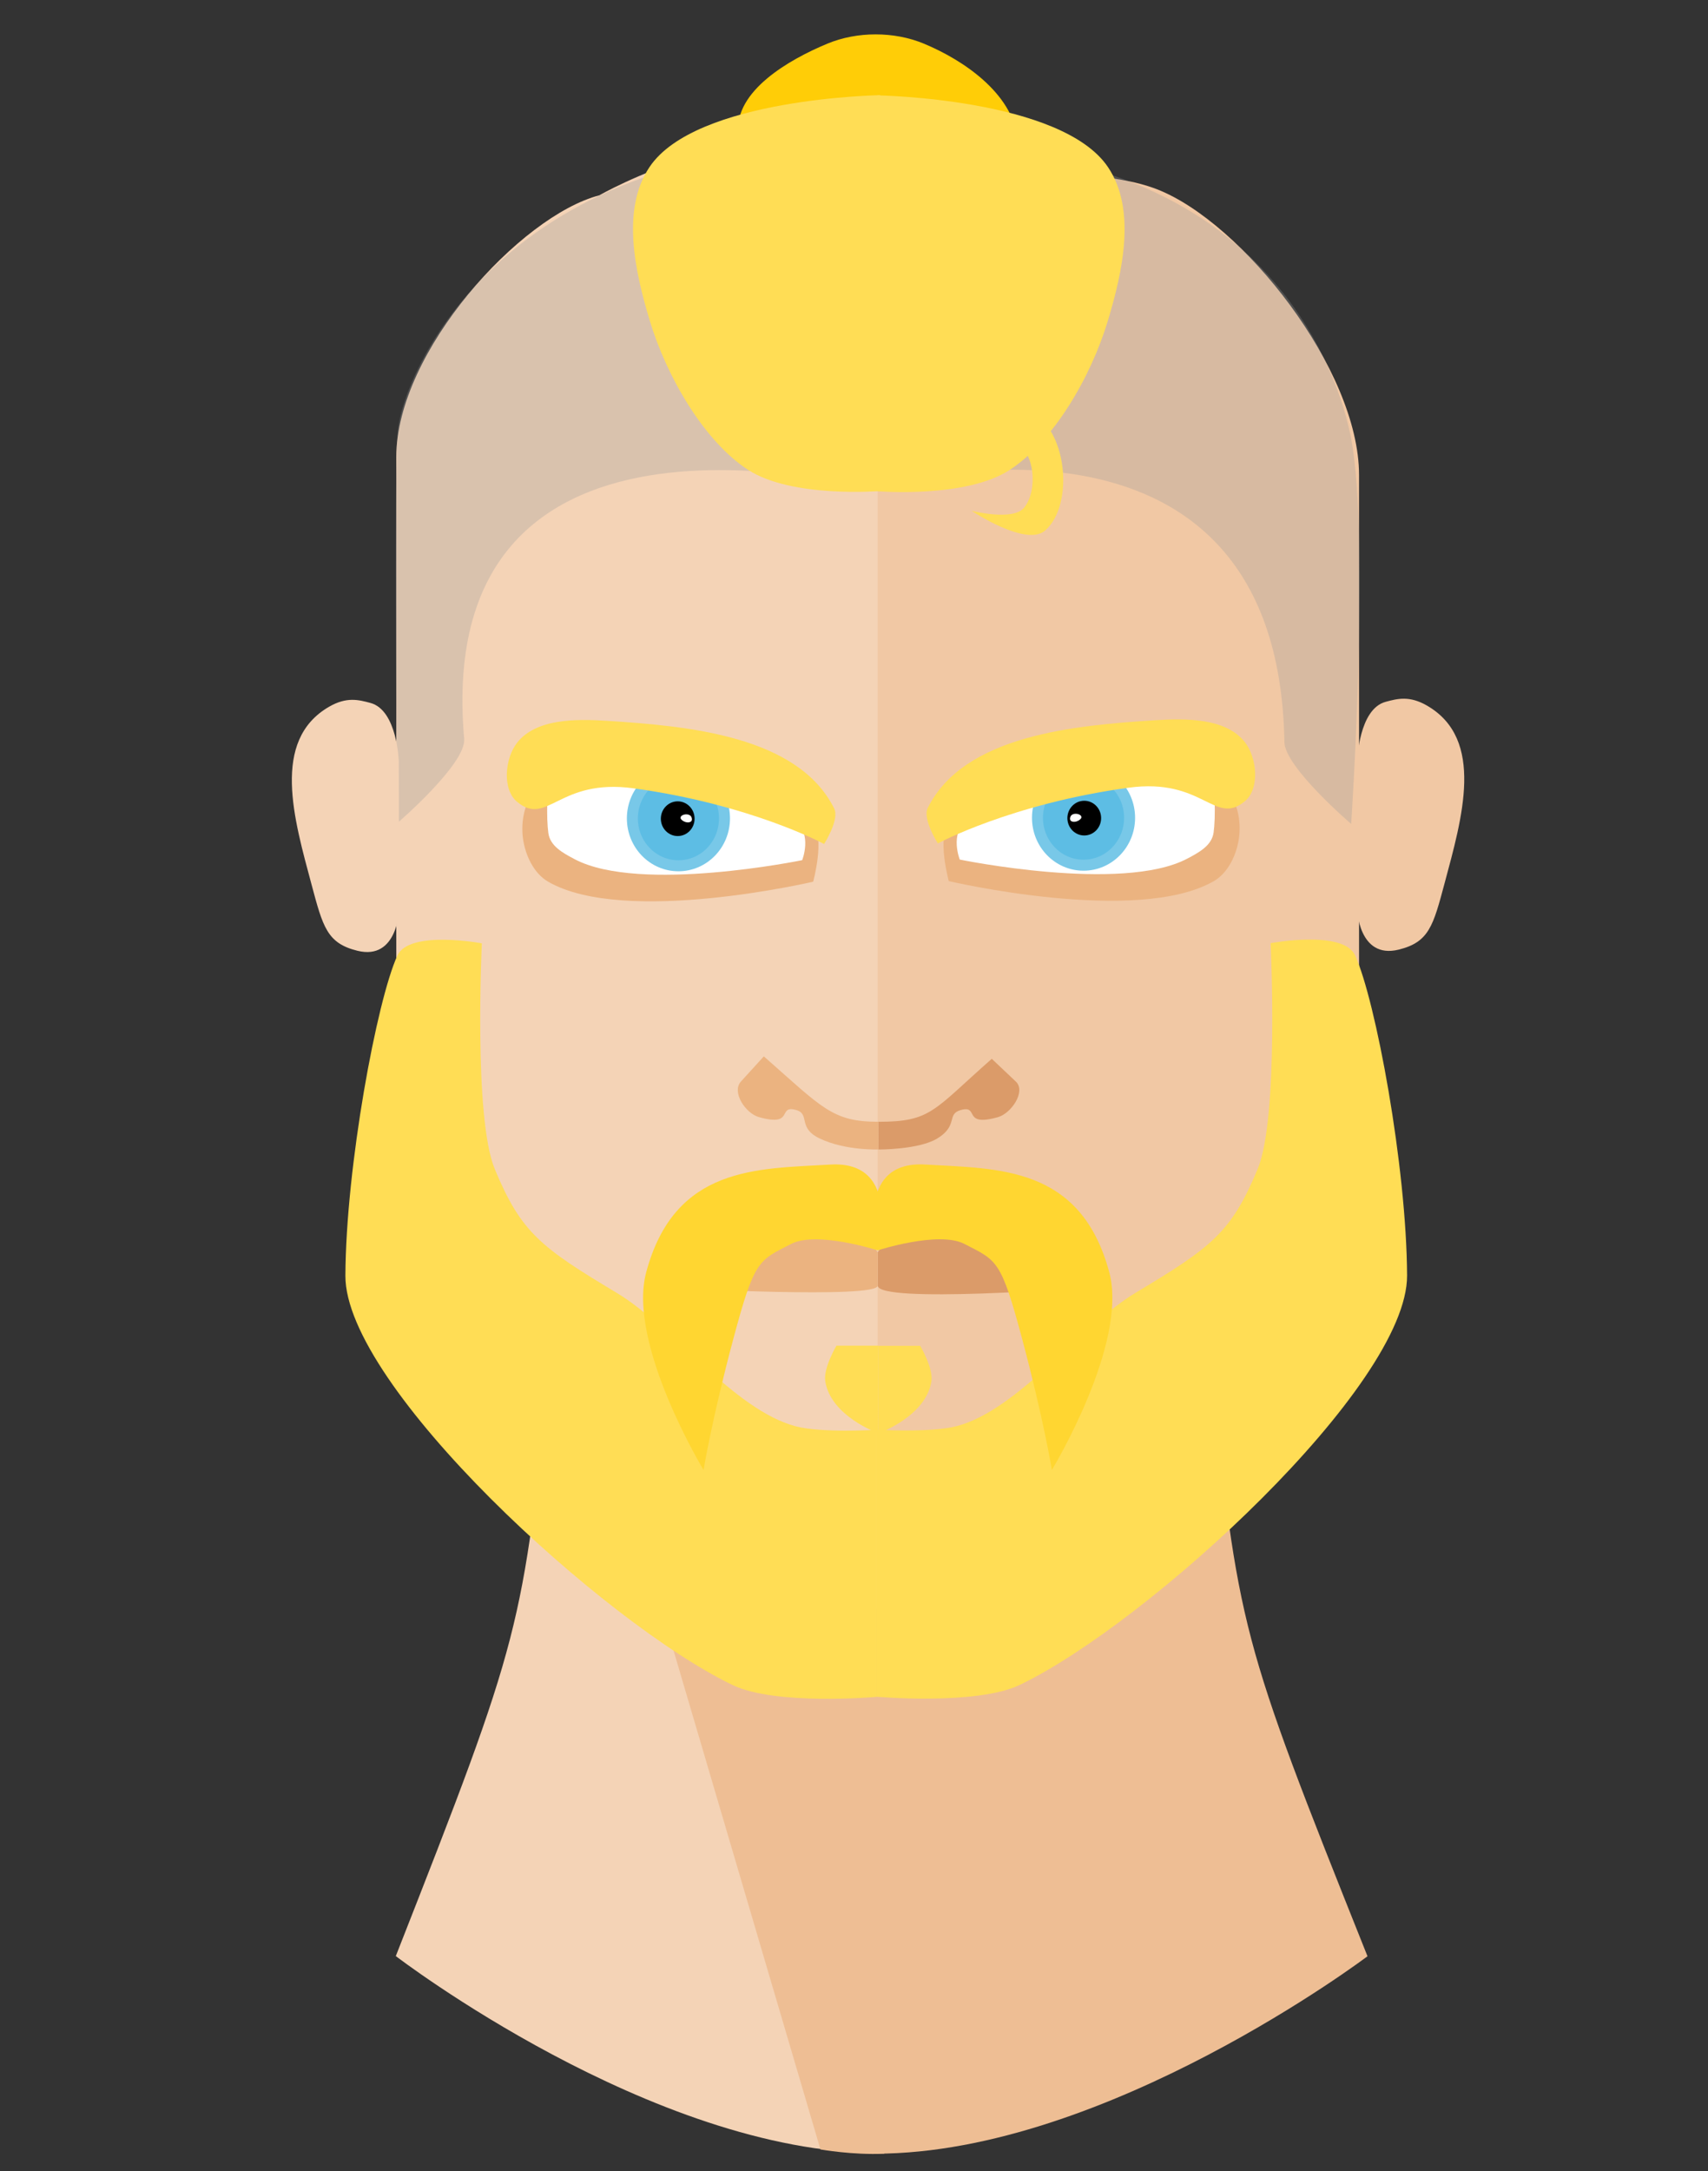 <?xml version="1.0" encoding="UTF-8" standalone="no"?>
<!-- Created with Inkscape (http://www.inkscape.org/) -->

<svg
   xmlns:dc="http://purl.org/dc/elements/1.1/"
   xmlns:cc="http://creativecommons.org/ns#"
   xmlns:rdf="http://www.w3.org/1999/02/22-rdf-syntax-ns#"
   xmlns:svg="http://www.w3.org/2000/svg"
   xmlns="http://www.w3.org/2000/svg"
   xmlns:sodipodi="http://sodipodi.sourceforge.net/DTD/sodipodi-0.dtd"
   xmlns:inkscape="http://www.inkscape.org/namespaces/inkscape"
   width="850"
   height="1080"
   id="svg4604"
   version="1.1"
   inkscape:version="0.91 r13725"
   viewBox="0 0 850 1080"
   sodipodi:docname="homme2.svg">
  <rect x="0" y="0" width="850" height="1080" fill="#333333" stroke="none"/>
  <defs
     id="defs4606" />
  <sodipodi:namedview
     id="base"
     pagecolor="#ffffff"
     bordercolor="#666666"
     borderopacity="1.0"
     inkscape:pageopacity="0.0"
     inkscape:pageshadow="2"
     inkscape:zoom="0.50000001"
     inkscape:cx="225.49757"
     inkscape:cy="621.05553"
     inkscape:document-units="px"
     inkscape:current-layer="layer1"
     showgrid="false"
     inkscape:window-width="1920"
     inkscape:window-height="1017"
     inkscape:window-x="-8"
     inkscape:window-y="-8"
     inkscape:window-maximized="1" />
  <g
     id="layer1"
     inkscape:label="Layer 1"
     inkscape:groupmode="layer">
    <path
       style="opacity:1;fill:#00222b;fill-opacity:0;stroke:#87ceeb;stroke-width:1;stroke-linecap:butt;stroke-linejoin:miter;stroke-miterlimit:4;stroke-dasharray:none;stroke-opacity:0"
       id="path5019"
       d="m 445.907,115.659 c -1.904,7.177 -2.775,14.563 -3.539,21.931 -0.529,7.565 -1.155,15.174 -0.617,22.759 0.338,4.76 0.619,5.581 1.471,10.136 1.144,4.312 2.676,10.594 6.687,13.31 0.478,0.323 1.048,0.483 1.572,0.724 0.635,0.053 1.268,0.193 1.904,0.16 3.235,-0.172 6.383,-1.534 9.191,-3.03 1.379,-0.735 5.422,-3.112 4.045,-2.373 -4.788,2.569 -9.518,5.242 -14.277,7.864 1.652,-1.364 3.394,-2.625 4.956,-4.091 6.721,-6.304 12.173,-14.178 15.931,-22.575 0.931,-2.08 1.65,-4.248 2.476,-6.372 2.494,-7.715 3.949,-15.74 4.236,-23.846 0.132,-3.734 -0.027,-5.08 -0.244,-8.658 -0.131,-1.029 -0.239,-2.06 -0.394,-3.086 -0.094,-0.622 -0.534,-3.253 -0.868,-4.053 -0.074,-0.179 -0.593,-0.312 -0.42,-0.4 22.564,-11.507 25.521,-17.153 20.647,-8.878 -0.191,1.194 -0.453,2.379 -0.574,3.582 -0.528,5.25 -0.502,9.421 -0.3,14.834 0.38,10.194 1.06,18.216 2.431,28.533 0.868,6.529 2.004,13.02 3.005,19.529 4.938,25.392 3.754,20.524 9.844,46.62 2.282,9.778 4.387,19.602 7.002,29.296 2.616,9.698 5.661,19.276 8.686,28.854 5.922,18.754 10.229,30.544 16.649,48.769 5.275,14.953 11.013,29.747 16.064,44.78 1.277,3.8 3.419,10.347 4.249,14.607 0.27,1.386 0.309,2.807 0.463,4.21 -2.739,10.893 -0.655,5.571 -22.861,16.025 -1.19,0.56 -2.595,-0.459 -3.854,-0.837 -6.122,-1.839 -11.749,-5.147 -17.363,-8.104 -10.438,-5.69 -20.67,-11.755 -30.64,-18.23 -2.263,-1.469 -4.535,-2.927 -6.734,-4.49 -2.011,-1.43 -3.927,-2.99 -5.89,-4.484 -4.41,-3.193 -8.196,-7.053 -11.857,-11.045 0,0 19.209,-11.511 19.209,-11.511 l 0,0 c 0.82,1.131 1.581,2.306 2.459,3.393 2.942,3.644 4.303,4.739 7.78,8.109 1.828,1.527 3.602,3.121 5.485,4.581 11.423,8.855 24.21,16.187 37.223,22.406 5.623,2.325 12.548,5.747 18.76,6.154 1.234,0.081 4.665,-1.143 3.691,-0.38 -22.743,17.802 -20.556,15.465 -15.387,8.522 0.238,-1.473 0.64,-2.929 0.715,-4.419 0.248,-4.942 -0.574,-11.205 -1.305,-15.907 -2.507,-16.124 -6.547,-31.965 -10.383,-47.806 -2.051,-7.832 -4.02,-15.686 -6.152,-23.496 -5.109,-18.717 -10.486,-37.174 -16.437,-55.648 -3.021,-9.377 -6.538,-18.592 -9.451,-28.004 -1.446,-4.672 -10.868,-39.645 -12.402,-45.311 -2.895,-11.405 -5.786,-22.447 -8.386,-33.9 -1.898,-8.364 -3.633,-16.837 -4.7,-25.357 -0.142,-1.133 -0.21,-2.274 -0.315,-3.411 -1.515,-10.355 -1.203,-3.17 21.811,-13.462 0.361,-0.162 0.191,0.771 0.237,1.164 0.31,2.646 0.222,5.34 0.324,7.995 -0.09,3.046 -0.151,6.187 -0.388,9.221 -0.653,8.36 -2.067,16.72 -4.654,24.704 -0.81,2.194 -1.509,4.433 -2.43,6.583 -3.636,8.493 -8.86,16.462 -15.225,23.162 -1.395,1.469 -2.955,2.771 -4.432,4.157 -7.728,4.661 -15.422,9.378 -23.183,13.983 -4.447,2.638 -9.974,5.628 -15.378,4.966 -0.851,-0.104 -1.641,-0.497 -2.462,-0.745 -0.606,-0.439 -1.273,-0.806 -1.819,-1.318 -4.113,-3.861 -4.873,-10.074 -6.031,-15.248 -0.669,-4.662 -0.909,-5.749 -1.241,-10.558 -0.528,-7.657 -0.019,-15.307 0.424,-22.955 0.396,-6.95 0.962,-13.893 1.049,-20.856 0,0 21.915,-10.777 21.915,-10.777 z"
       inkscape:connector-curvature="0" />
    <g
       id="g5106"
       transform="matrix(3.358,0,0,3.358,-583.8,-33.599)">
      <g
         style="fill:#f4d3b6;fill-opacity:1"
         transform="translate(-809.083,-15.634)"
         id="g5299-6">
        <g
           style="fill:#f4d3b6;fill-opacity:1"
           id="g5270-6"
           transform="matrix(1.583,0,0,0.88,-648.109,22.379)">
          <g
             style="fill:#f4d3b6;fill-opacity:1"
             id="g5274-2">
            <path
               style="fill:#f4d3b6;fill-opacity:1;fill-rule:evenodd;stroke:none;stroke-width:1px;stroke-linecap:butt;stroke-linejoin:miter;stroke-opacity:1"
               d="m 1112.632,234.3 0,131.818 c -21.213,-0.038 -45.227,-33.164 -45.227,-33.164 11.857,-54.294 11.826,-54.692 14.462,-99.931 z"
               id="path5253-6"
               inkscape:connector-curvature="0"
               sodipodi:nodetypes="ccccc" />
          </g>
        </g>
        <g
           style="fill:#f4d3b6;fill-opacity:1"
           id="g5270-7-5"
           transform="matrix(-1.607,0,0,0.88,2900.544,22.381)">
          <g
             style="fill:#f4d3b6;fill-opacity:1"
             id="g5274-8-1" />
        </g>
      </g>
      <path
         sodipodi:nodetypes="ccccc"
         inkscape:connector-curvature="0"
         id="path5322-1"
         d="m 263.917,221.366 31.528,107.019 c 0,0 4.873,0.862 9.472,0.627 l 0,-90.389 z"
         style="fill:#eebe94;fill-opacity:1;fill-rule:evenodd;stroke:none;stroke-width:1px;stroke-linecap:butt;stroke-linejoin:miter;stroke-opacity:1" />
      <path
         style="fill:#eebe94;fill-opacity:1;fill-rule:evenodd;stroke:none;stroke-width:1px;stroke-linecap:butt;stroke-linejoin:miter;stroke-opacity:1"
         d="m 303.653,212.93 0,116.083 c 34.177,-0.033 72.865,-29.243 72.865,-29.243 -19.103,-47.792 -19.052,-48.142 -23.299,-87.964 z"
         id="path5253-6-6"
         inkscape:connector-curvature="0"
         sodipodi:nodetypes="ccccc" />
      <path
         sodipodi:nodetypes="scscsss"
         inkscape:connector-curvature="0"
         id="path5163-7"
         d="m 232.584,77.687 0,100.746 c 0,0 -1.615,37.028 40.329,64.902 8.719,5.794 31.014,4.95 31.014,4.95 0,0 68.452,-192.562 0.375,-215.86 -19.036,-6.515 -41.623,6.509 -41.623,6.509 -11.696,3.034 -30.094,23.147 -30.094,38.753 z"
         style="fill:#f4d3b6;fill-opacity:1;fill-rule:evenodd;stroke:none;stroke-width:1px;stroke-linecap:butt;stroke-linejoin:miter;stroke-opacity:1" />
      <path
         sodipodi:nodetypes="scsccss"
         inkscape:connector-curvature="0"
         id="path5163-7-7"
         d="m 375.265,80.364 0,98.07 c 0,0 1.615,37.028 -40.329,64.902 -8.719,5.794 -31.014,4.95 -31.014,4.95 l 0,-210.235 c 0,0 28.564,-5.028 41.425,0 12.64,4.942 29.918,26.708 29.918,42.314 z"
         style="fill:#f1c8a4;fill-opacity:1;fill-rule:evenodd;stroke:none;stroke-width:1px;stroke-linecap:butt;stroke-linejoin:miter;stroke-opacity:1" />
      <path
         sodipodi:nodetypes="sssscs"
         inkscape:connector-curvature="0"
         id="path4642"
         d="m 283.249,29.712 c -0.525,-6.224 7.479,-10.86 13.25,-13.25 4.388,-1.818 9.862,-1.818 14.25,0 6.043,2.503 13.021,7.39 13.875,13.875 1.024,7.777 -11.767,20.381 -11.767,20.381 0,0 -28.591,-8.948 -29.608,-21.006 z"
         style="fill:#ffcd07;fill-opacity:1;fill-rule:evenodd;stroke:none;stroke-width:1px;stroke-linecap:butt;stroke-linejoin:miter;stroke-opacity:1" />
      <path
         sodipodi:nodetypes="cscssc"
         inkscape:connector-curvature="0"
         id="path4856"
         d="m 303.999,82.75 c 0,0 -66.263,-18.961 -61.354,36.695 0.326,3.696 -9.897,12.469 -9.897,12.469 0,0 -0.567,-44.606 0,-57.414 0.401,-9.045 15.999,-44.99 70.971,-42.75 15.82,0.645 0.28,51 0.28,51 z"
         style="fill:#999999;fill-opacity:0.294;fill-rule:evenodd;stroke:none;stroke-width:1px;stroke-linecap:butt;stroke-linejoin:miter;stroke-opacity:1" />
      <path
         sodipodi:nodetypes="cscssc"
         inkscape:connector-curvature="0"
         id="path4856-2"
         d="m 304.087,82.177 c 0,0 59.192,-17.37 60.116,37.755 0.062,3.71 9.897,12.116 9.897,12.116 0,0 2.812,-42.073 0,-57.06 -1.68,-8.951 -12.817,-46.935 -70.971,-42.75 -15.793,1.136 0.957,49.939 0.957,49.939 z"
         style="fill:#999999;fill-opacity:0.294;fill-rule:evenodd;stroke:none;stroke-width:1px;stroke-linecap:butt;stroke-linejoin:miter;stroke-opacity:1" />
      <g
         style="fill:#ffdd55;fill-opacity:1"
         transform="translate(-109.251,6.889)"
         id="g4638">
        <path
           style="fill:#ffdd55;fill-opacity:1;fill-rule:evenodd;stroke:none;stroke-width:1px;stroke-linecap:butt;stroke-linejoin:miter;stroke-opacity:1"
           d="m 413.5,75.854 c 0,0 -13.011,1.068 -19.5,-3.125 -6.489,-4.193 -12.087,-13.725 -14.633,-22.221 -2.168,-7.234 -4.208,-16.384 0,-22.654 6.864,-10.227 34.194,-10.641 34.194,-10.641 z"
           id="path4621"
           inkscape:connector-curvature="0"
           sodipodi:nodetypes="czsscc" />
        <path
           style="fill:#ffdd55;fill-opacity:1;fill-rule:evenodd;stroke:none;stroke-width:1px;stroke-linecap:butt;stroke-linejoin:miter;stroke-opacity:1"
           d="m 413.185,75.884 c 0,0 13.011,1.068 19.5,-3.125 6.489,-4.193 12.087,-13.725 14.633,-22.221 2.168,-7.234 4.208,-16.384 0,-22.654 -6.864,-10.227 -34.194,-10.641 -34.194,-10.641 z"
           id="path4621-1"
           inkscape:connector-curvature="0"
           sodipodi:nodetypes="czsscc" />
      </g>
      <g
         id="g4644-8"
         transform="matrix(1.109,0,0,1.47,154.93,-94.399)">
        <g
           id="g4419-9"
           transform="matrix(0.866,0,0,0.612,17.986,75.734)">
          <path
             sodipodi:nodetypes="cscsc"
             inkscape:connector-curvature="0"
             id="path4402-6"
             d="m 134.384,198.478 c 0,0 2.402,-3.825 4.198,-5.08 3.746,-2.617 27.356,10.962 27.356,10.962 0,0 -31.555,2.592 -31.555,-0.393 z"
             style="fill:#db9b69;fill-opacity:1;fill-rule:evenodd;stroke:none;stroke-width:1px;stroke-linecap:butt;stroke-linejoin:miter;stroke-opacity:1" />
          <path
             sodipodi:nodetypes="cscsc"
             inkscape:connector-curvature="0"
             id="path4402-8-7"
             d="m 134.378,198.481 c 0,0 -2.402,-3.825 -4.198,-5.08 -3.746,-2.617 -27.356,10.962 -27.356,10.962 0,0 31.555,1.843 31.555,-0.393 z"
             style="fill:#ebb380;fill-opacity:1;fill-rule:evenodd;stroke:none;stroke-width:1px;stroke-linecap:butt;stroke-linejoin:miter;stroke-opacity:1" />
        </g>
      </g>
      <path
         sodipodi:nodetypes="sssccssscs"
         inkscape:connector-curvature="0"
         id="path4717-8"
         d="m 374.68,151.519 c 3.04,6.622 7.626,31.249 7.703,47.41 0.079,16.326 -38.353,51.512 -57.397,60.647 -6.404,3.072 -21.306,1.75 -21.306,1.75 l 0,-39.559 c 0,0 8.136,0.505 12,-0.53 9.182,-2.46 18.295,-14.836 26.446,-19.726 11.246,-6.746 14.2,-8.907 18.122,-18.375 3.16,-7.628 1.911,-33.426 1.911,-33.426 0,0 10.762,-2.023 12.521,1.809 z"
         style="fill:#ffdd55;fill-opacity:1;fill-rule:evenodd;stroke:none;stroke-width:1px;stroke-linecap:butt;stroke-linejoin:miter;stroke-opacity:1" />
      <path
         sodipodi:nodetypes="sssccssscs"
         inkscape:connector-curvature="0"
         id="path4717-8-3"
         d="m 232.744,151.545 c -3.04,6.622 -7.626,31.249 -7.703,47.41 -0.079,16.326 38.353,51.512 57.397,60.647 6.404,3.072 21.306,1.75 21.306,1.75 l 0,-39.559 c 0,0 -8.136,0.505 -12,-0.53 -9.182,-2.46 -18.295,-14.836 -26.446,-19.726 -11.246,-6.746 -14.2,-8.907 -18.122,-18.375 -3.16,-7.628 -1.911,-33.426 -1.911,-33.426 0,0 -10.762,-2.023 -12.521,1.809 z"
         style="fill:#ffdd55;fill-opacity:1;fill-rule:evenodd;stroke:none;stroke-width:1px;stroke-linecap:butt;stroke-linejoin:miter;stroke-opacity:1" />
      <g
         transform="translate(-109.309,6.427)"
         id="g4761">
        <g
           id="g4713"
           transform="translate(0,7.071)"
           style="fill:#ffd631;fill-opacity:1">
          <path
             sodipodi:nodetypes="cazcssc"
             inkscape:connector-curvature="0"
             id="path4681-8"
             d="m 413.24,181.717 c 0,0 -9.01,-2.918 -12.824,-0.961 -4.878,2.503 -5.428,2.331 -8.566,14.043 -3.138,11.712 -4.419,19.445 -4.419,19.445 0,0 -11.341,-18.688 -8.506,-29.27 4.241,-15.827 16.546,-15.325 27.288,-15.967 10.747,-0.642 7.028,12.71 7.028,12.71 z"
             style="fill:#ffd631;fill-opacity:1;fill-rule:evenodd;stroke:none;stroke-width:1px;stroke-linecap:butt;stroke-linejoin:miter;stroke-opacity:1" />
        </g>
        <g
           id="g4713-6"
           transform="matrix(-1,0,0,1,826.485,7.065)"
           style="fill:#ffd631;fill-opacity:1">
          <path
             sodipodi:nodetypes="cazcssc"
             inkscape:connector-curvature="0"
             id="path4681-8-4"
             d="m 413.24,181.717 c 0,0 -9.01,-2.918 -12.824,-0.961 -4.878,2.503 -5.428,2.331 -8.566,14.043 -3.138,11.712 -4.419,19.445 -4.419,19.445 0,0 -11.341,-18.688 -8.506,-29.27 4.241,-15.827 16.546,-15.325 27.288,-15.967 10.747,-0.642 7.028,12.71 7.028,12.71 z"
             style="fill:#ffd631;fill-opacity:1;fill-rule:evenodd;stroke:none;stroke-width:1px;stroke-linecap:butt;stroke-linejoin:miter;stroke-opacity:1" />
        </g>
      </g>
      <path
         sodipodi:nodetypes="ccscc"
         inkscape:connector-curvature="0"
         id="path4782"
         d="m 304.026,209.325 -6.208,0 c 0,0 -1.967,3.312 -1.664,5.259 0.815,5.228 7.871,7.713 7.871,7.713 z"
         style="fill:#ffdd55;fill-opacity:1;fill-rule:evenodd;stroke:none;stroke-width:1px;stroke-linecap:butt;stroke-linejoin:miter;stroke-opacity:1" />
      <path
         sodipodi:nodetypes="ccscc"
         inkscape:connector-curvature="0"
         id="path4782-6"
         d="m 304.017,209.347 6.208,0 c 0,0 1.967,3.312 1.664,5.259 -0.815,5.228 -7.871,7.713 -7.871,7.713 z"
         style="fill:#ffdd55;fill-opacity:1;fill-rule:evenodd;stroke:none;stroke-width:1px;stroke-linecap:butt;stroke-linejoin:miter;stroke-opacity:1" />
      <path
         sodipodi:nodetypes="csssscc"
         inkscape:connector-curvature="0"
         id="path4813"
         d="m 232.999,144.75 c 0,0 -0.215,7.546 -6.168,6.086 -4.511,-1.107 -5.119,-3.518 -6.812,-9.836 -2.585,-9.646 -6.04,-21.319 2.608,-26.312 2.6,-1.501 4.373,-1.031 6.121,-0.562 3.997,1.071 4.207,8.688 4.207,8.688 z"
         style="fill:#f4d3b6;fill-opacity:1;fill-rule:evenodd;stroke:none;stroke-width:1px;stroke-linecap:butt;stroke-linejoin:miter;stroke-opacity:1" />
      <path
         sodipodi:nodetypes="csssscc"
         inkscape:connector-curvature="0"
         id="path4813-9"
         d="m 374.963,144.582 c 0,0 0.215,7.546 6.168,6.086 4.511,-1.107 5.119,-3.518 6.812,-9.836 2.585,-9.646 6.04,-21.319 -2.608,-26.312 -2.6,-1.501 -4.373,-1.031 -6.121,-0.562 -3.997,1.071 -4.207,8.688 -4.207,8.688 z"
         style="fill:#f1c8a4;fill-opacity:1;fill-rule:evenodd;stroke:none;stroke-width:1px;stroke-linecap:butt;stroke-linejoin:miter;stroke-opacity:1" />
      <g
         transform="matrix(1.332,0,0,1.4,-244.133,-43.577)"
         id="g4848">
        <g
           id="g4852">
          <path
             sodipodi:nodetypes="cssssccc"
             inkscape:connector-curvature="0"
             id="path4476-8-7"
             d="m 411.529,159.893 c 0,0 4.476,0.035 6.561,-1.169 2.362,-1.364 0.998,-2.574 2.603,-3.004 2.139,-0.573 0.113,1.83 4.147,0.749 1.473,-0.395 3.146,-2.722 1.989,-3.763 l -2.677,-2.409 c -6.522,5.455 -6.727,6.664 -12.63,6.664 z"
             style="fill:#db9b69;fill-opacity:1;fill-rule:evenodd;stroke:none;stroke-width:1px;stroke-linecap:butt;stroke-linejoin:miter;stroke-opacity:1" />
          <path
             sodipodi:nodetypes="cssssccc"
             inkscape:connector-curvature="0"
             id="path4476-8-0-9"
             d="m 411.544,159.886 c 0,0 -3.676,0.149 -6.561,-1.169 -2.481,-1.133 -0.998,-2.574 -2.603,-3.004 -2.139,-0.573 -0.113,1.83 -4.147,0.749 -1.473,-0.395 -3.061,-2.642 -1.989,-3.763 l 2.544,-2.661 c 6.522,5.455 7.619,6.92 12.736,6.92 z"
             style="fill:#ebb380;fill-opacity:1;fill-rule:evenodd;stroke:none;stroke-width:1px;stroke-linecap:butt;stroke-linejoin:miter;stroke-opacity:1" />
        </g>
      </g>
      <path
         sodipodi:nodetypes="csscssc"
         inkscape:connector-curvature="0"
         id="path4914"
         d="m 311.705,82.68 c 0,0 8.194,-9.388 12.539,-7.273 2.969,1.445 3.468,7.257 1.374,9.81 -1.646,2.007 -7.773,0.452 -7.773,0.452 0,0 8.069,5.401 10.896,2.921 4.449,-3.903 3.163,-15.386 -2.325,-17.602 -5.808,-2.346 -14.71,11.693 -14.71,11.693 z"
         style="fill:#ffdd55;fill-opacity:1;fill-rule:evenodd;stroke:none;stroke-width:1px;stroke-linecap:butt;stroke-linejoin:miter;stroke-opacity:1" />
      <g
         transform="translate(-134,3)"
         id="g5035">
        <path
           style="fill:#ebb380;fill-opacity:1;fill-rule:evenodd;stroke:none;stroke-width:1px;stroke-linecap:butt;stroke-linejoin:miter;stroke-opacity:1"
           d="m 387.318,123.992 c 2.802,-2.781 7.492,-3.065 11.44,-3.065 10.217,0 23.387,-0.173 29.607,7.933 1.774,2.312 0,8.744 0,8.744 0,0 -27.94,6.546 -39.279,0 -2.157,-1.246 -3.42,-4.001 -3.737,-6.472 -0.313,-2.449 0.217,-5.4 1.969,-7.14 z"
           id="path4973"
           inkscape:connector-curvature="0"
           sodipodi:nodetypes="ssscsss" />
        <path
           style="fill:#ffffff;fill-opacity:1;fill-rule:evenodd;stroke:none;stroke-width:1px;stroke-linecap:butt;stroke-linejoin:miter;stroke-opacity:1"
           d="m 390.172,121.254 c 2.385,-2.153 7.003,1.253 10.363,1.253 8.697,0 18.67,1.17 25.203,6.14 2.527,1.922 1,5.767 1,5.767 0,0 -24.034,4.941 -33.687,-0.125 -1.836,-0.964 -3.662,-1.971 -3.931,-3.884 -0.267,-1.895 -0.44,-7.804 1.051,-9.151 z"
           id="path4973-0"
           inkscape:connector-curvature="0"
           sodipodi:nodetypes="ssscsss" />
        <ellipse
           ry="7.019"
           rx="6.825"
           style="opacity:1;fill:#5dbde4;fill-opacity:1;stroke:#78c8e8;stroke-width:1.629;stroke-linecap:butt;stroke-linejoin:miter;stroke-miterlimit:4;stroke-dasharray:none;stroke-opacity:1"
           id="path4242-0"
           cx="408.397"
           cy="128.228" />
        <path
           style="fill:#ffdd55;fill-opacity:1;fill-rule:evenodd;stroke:none;stroke-width:1px;stroke-linecap:butt;stroke-linejoin:miter;stroke-opacity:1"
           d="m 384.486,117.021 c -1.8,2.295 -2.245,6.888 0,8.75 4.504,3.735 6.151,-3.52 17.25,-2 17.379,2.381 28.25,8.25 28.25,8.25 0,0 2.312,-3.621 1.5,-5.25 -5.378,-10.79 -21.719,-12.234 -33.75,-13 -4.538,-0.289 -10.443,-0.328 -13.25,3.25 z"
           id="path4926"
           inkscape:connector-curvature="0"
           sodipodi:nodetypes="ssscsss" />
        <ellipse
           ry="2.571"
           rx="2.5"
           style="opacity:1;fill:#000000;fill-opacity:1;stroke:none;stroke-width:3;stroke-linecap:butt;stroke-linejoin:miter;stroke-miterlimit:4;stroke-dasharray:none;stroke-opacity:1"
           id="path4244-5"
           cx="408.291"
           cy="128.272" />
        <path
           style="fill:#ffffff;fill-rule:evenodd;stroke:none;stroke-width:1px;stroke-linecap:butt;stroke-linejoin:miter;stroke-opacity:1"
           d="m 408.816,127.887 c 0.336,-0.311 1.01,-0.355 1.358,-0.059 0.21,0.178 0.316,0.639 0.116,0.828 -0.385,0.363 -1.235,0.086 -1.532,-0.355 -0.077,-0.115 -0.043,-0.32 0.058,-0.414 z"
           id="path4248-7"
           inkscape:connector-curvature="0"
           sodipodi:nodetypes="sssss" />
      </g>
      <path
         inkscape:connector-curvature="0"
         d="m 306.311,85.271 c -0.234,1.562 0.02,3.139 0.195,4.692 0.408,3.62 0.209,1.976 0.747,5.951 1.187,8.215 2.089,16.463 2.864,24.726 0.111,1.184 0.217,2.368 0.334,3.551 0.071,0.722 0.376,3.997 0.606,4.977 0.059,0.253 0.567,0.569 0.343,0.7 -11.23,6.581 -10.963,9.277 -10.659,3.944 0.215,-4.225 0.203,-8.463 0.519,-12.683 0.186,-2.486 0.699,-6.864 0.975,-9.326 0.779,-5.548 1.374,-11.281 3.583,-16.487 2.222,-3.935 9.496,-10.288 12.059,-5.675 0.698,1.256 0.85,3.12 1.073,4.5 0.49,6.336 0.539,12.695 0.612,19.047 0.044,2.444 0.099,4.89 0.237,7.331 0.031,0.541 -0.032,1.855 0.373,2.383 0,0 -10.952,5.472 -10.952,5.472 l 0,0 c 0.466,-0.731 0.449,-1.949 0.52,-2.751 0.224,-2.542 0.349,-5.092 0.418,-7.643 0.069,-6.164 0.021,-12.398 -1.253,-18.456 -0.272,-1.037 -0.456,-1.927 -0.876,-2.904 -0.106,-0.246 -0.223,-0.494 -0.394,-0.699 -0.049,-0.059 -0.29,-0.004 -0.224,-0.043 16.853,-10.275 12.496,-7.511 9.037,-5.307 -0.275,0.392 -0.583,0.763 -0.826,1.176 -0.729,1.238 -1.449,2.93 -1.921,4.243 -1.33,3.704 -2.143,7.559 -2.681,11.453 -0.153,1.545 -0.355,3.086 -0.46,4.635 -0.1,1.471 -0.126,2.946 -0.154,4.42 -0.075,3.979 0.014,7.99 0.719,11.916 1.371,4.825 0.81,1.611 -10.323,6.884 -0.316,0.15 0.263,-0.655 0.307,-1.002 0.142,-1.124 0.119,-4.426 0.104,-5.324 -0.02,-1.217 -0.073,-2.433 -0.11,-3.65 -0.211,-3.562 -0.242,-4.772 -0.625,-8.367 -0.574,-5.393 -1.51,-10.741 -2.582,-16.055 -0.244,-1.034 -0.464,-2.074 -0.731,-3.102 -0.601,-2.316 -1.416,-4.6 -1.734,-6.982 0,0 10.882,-5.544 10.882,-5.544 z"
         id="path5015"
         style="opacity:1;fill:#00222b;fill-opacity:0;stroke:#87ceeb;stroke-width:1;stroke-linecap:butt;stroke-linejoin:miter;stroke-miterlimit:4;stroke-dasharray:none;stroke-opacity:0" />
      <path
         inkscape:connector-curvature="0"
         d="m 266.248,93.869 c -0.465,4.67 0.226,9.372 0.727,14.013 0.857,8.516 2.7,16.89 4.643,25.213 1.566,6.945 3.289,13.853 5.146,20.726 1.173,3.922 2.599,7.761 3.875,11.65 0.253,0.763 0.539,1.514 0.797,2.274 0.11,0.323 0.184,0.659 0.317,0.973 0.058,0.138 0.113,0.313 0.251,0.374 0.079,0.035 0.085,-0.3 0.008,-0.26 -7.174,3.707 -14.277,7.549 -21.416,11.323 -0.435,-4.156 -0.457,-8.335 -0.499,-12.509 0.219,-6.478 0.005,-12.986 0.733,-19.441 0.135,-1.2 0.347,-2.39 0.52,-3.585 0.79,-4.016 1.969,-8.079 4.313,-11.498 1.299,-1.895 2.009,-2.418 3.642,-3.986 8.693,-6.302 4.675,-3.515 24.501,-14.03 0.784,-0.416 1.693,-0.545 2.561,-0.733 3.144,-0.681 6.422,-0.819 9.619,-1.041 3.852,-0.126 7.709,0.107 11.551,0.359 1.418,0.093 2.843,0.131 4.252,0.321 3.267,0.439 6.563,1.337 9.753,2.114 6.423,1.925 13.005,3.596 19.069,6.528 3.422,1.655 4.106,2.258 7.221,4.329 4.006,3.139 7.383,7.021 10.083,11.331 1.51,2.41 2.071,3.695 3.327,6.226 2.988,7.068 3.733,14.796 4.248,22.379 0.276,6.041 0.049,12.383 -2.439,18.012 -0.418,0.946 -0.981,1.82 -1.472,2.73 -0.641,0.812 -1.205,1.69 -1.923,2.436 -0.778,0.809 -1.585,1.624 -2.545,2.206 -7.464,4.533 -15.024,8.912 -22.679,13.114 -1.11,0.609 -2.351,0.953 -3.57,1.295 -2.824,0.792 -6.203,1.194 -9.077,1.621 -8.844,1.013 -17.745,1.659 -26.645,1.287 -3.88,-0.469 -7.919,-0.006 -11.731,-0.93 0,0 19.768,-13.678 19.768,-13.678 l 0,0 c 3.426,0.766 6.971,0.94 10.454,1.298 8.609,0.41 17.26,0.063 25.784,-1.263 3.985,-0.811 5.479,-0.947 9.249,-2.349 1.207,-0.449 4.614,-2.271 3.525,-1.584 -5.378,3.391 -10.943,6.475 -16.415,9.712 0.863,-0.589 1.781,-1.104 2.589,-1.766 0.758,-0.621 1.394,-1.378 2.091,-2.066 0.57,-0.81 1.212,-1.574 1.709,-2.431 3.007,-5.181 3.447,-11.401 3.247,-17.242 -0.486,-7.303 -1.159,-14.668 -4.072,-21.477 -3.037,-6.389 -6.796,-12.349 -12.521,-16.691 -1.068,-0.722 -2.104,-1.495 -3.204,-2.167 -6.755,-4.127 -14.437,-6.446 -22.055,-8.37 -1.722,-0.329 -3.433,-0.719 -5.165,-0.987 -6.858,-1.06 -13.879,-1.03 -20.789,-0.687 -3.277,0.362 -6.49,0.727 -9.649,1.729 -0.833,0.264 -3.193,1.388 -2.452,0.925 11.346,-7.087 24.579,-14.128 15.405,-9.219 -1.702,1.309 -2.487,1.781 -3.915,3.408 -2.693,3.069 -4.217,6.932 -5.171,10.85 -0.242,1.169 -0.535,2.328 -0.727,3.506 -1.022,6.244 -0.738,12.625 -0.355,18.909 0.199,3.912 0.339,7.887 1.344,11.693 -22.841,13.839 -19.218,20.091 -22.459,8.164 -0.927,-4.064 -2.282,-8.014 -3.241,-12.071 -1.577,-7.025 -2.925,-14.104 -4.515,-21.128 -1.758,-8.367 -3.512,-16.735 -5.303,-25.095 -0.684,-4.567 -1.494,-9.12 -1.96,-13.716 0,0 21.64,-11.026 21.64,-11.026 z"
         id="path5017"
         style="opacity:1;fill:#00222b;fill-opacity:0;stroke:#87ceeb;stroke-width:1;stroke-linecap:butt;stroke-linejoin:miter;stroke-miterlimit:4;stroke-dasharray:none;stroke-opacity:0" />
      <g
         id="g5035-7"
         transform="matrix(-1,0,0,1,742.831,2.914)">
        <path
           style="fill:#ebb380;fill-opacity:1;fill-rule:evenodd;stroke:none;stroke-width:1px;stroke-linecap:butt;stroke-linejoin:miter;stroke-opacity:1"
           d="m 387.318,123.992 c 2.802,-2.781 7.492,-3.065 11.44,-3.065 10.217,0 23.387,-0.173 29.607,7.933 1.774,2.312 0,8.744 0,8.744 0,0 -27.94,6.546 -39.279,0 -2.157,-1.246 -3.42,-4.001 -3.737,-6.472 -0.313,-2.449 0.217,-5.4 1.969,-7.14 z"
           id="path4973-1"
           inkscape:connector-curvature="0"
           sodipodi:nodetypes="ssscsss" />
        <path
           style="fill:#ffffff;fill-opacity:1;fill-rule:evenodd;stroke:none;stroke-width:1px;stroke-linecap:butt;stroke-linejoin:miter;stroke-opacity:1"
           d="m 390.172,121.254 c 2.385,-2.153 7.003,1.253 10.363,1.253 8.697,0 18.67,1.17 25.203,6.14 2.527,1.922 1,5.767 1,5.767 0,0 -24.034,4.941 -33.687,-0.125 -1.836,-0.964 -3.662,-1.971 -3.931,-3.884 -0.267,-1.895 -0.44,-7.804 1.051,-9.151 z"
           id="path4973-0-3"
           inkscape:connector-curvature="0"
           sodipodi:nodetypes="ssscsss" />
        <ellipse
           ry="7.019"
           rx="6.825"
           style="opacity:1;fill:#5dbde4;fill-opacity:1;stroke:#78c8e8;stroke-width:1.629;stroke-linecap:butt;stroke-linejoin:miter;stroke-miterlimit:4;stroke-dasharray:none;stroke-opacity:1"
           id="path4242-0-5"
           cx="408.397"
           cy="128.228" />
        <path
           style="fill:#ffdd55;fill-opacity:1;fill-rule:evenodd;stroke:none;stroke-width:1px;stroke-linecap:butt;stroke-linejoin:miter;stroke-opacity:1"
           d="m 384.486,117.021 c -1.8,2.295 -2.245,6.888 0,8.75 4.504,3.735 6.151,-3.52 17.25,-2 17.379,2.381 28.25,8.25 28.25,8.25 0,0 2.312,-3.621 1.5,-5.25 -5.378,-10.79 -21.719,-12.234 -33.75,-13 -4.538,-0.289 -10.443,-0.328 -13.25,3.25 z"
           id="path4926-2"
           inkscape:connector-curvature="0"
           sodipodi:nodetypes="ssscsss" />
        <ellipse
           ry="2.571"
           rx="2.5"
           style="opacity:1;fill:#000000;fill-opacity:1;stroke:none;stroke-width:3;stroke-linecap:butt;stroke-linejoin:miter;stroke-miterlimit:4;stroke-dasharray:none;stroke-opacity:1"
           id="path4244-5-4"
           cx="408.291"
           cy="128.272" />
        <path
           style="fill:#ffffff;fill-rule:evenodd;stroke:none;stroke-width:1px;stroke-linecap:butt;stroke-linejoin:miter;stroke-opacity:1"
           d="m 408.816,127.887 c 0.336,-0.311 1.01,-0.355 1.358,-0.059 0.21,0.178 0.316,0.639 0.116,0.828 -0.385,0.363 -1.235,0.086 -1.532,-0.355 -0.077,-0.115 -0.043,-0.32 0.058,-0.414 z"
           id="path4248-7-6"
           inkscape:connector-curvature="0"
           sodipodi:nodetypes="sssss" />
      </g>
    </g>
    <g
       transform="matrix(0.936,0,0,0.979,433.839,7.898)"
       id="g4244-1" />
    <g
       transform="matrix(-1,0,0,1,669.017,7.63)"
       id="g4326-0-0">
      <g
         transform="matrix(1.096,0,0,1.128,-16.469,-16.652)"
         id="g4256-6-9" />
    </g>
    <g
       id="g4326-2"
       transform="translate(400.925,7.569)">
      <g
         transform="matrix(1.096,0,0,1.128,-16.469,-16.652)"
         id="g4256-0" />
    </g>
  </g>
</svg>

